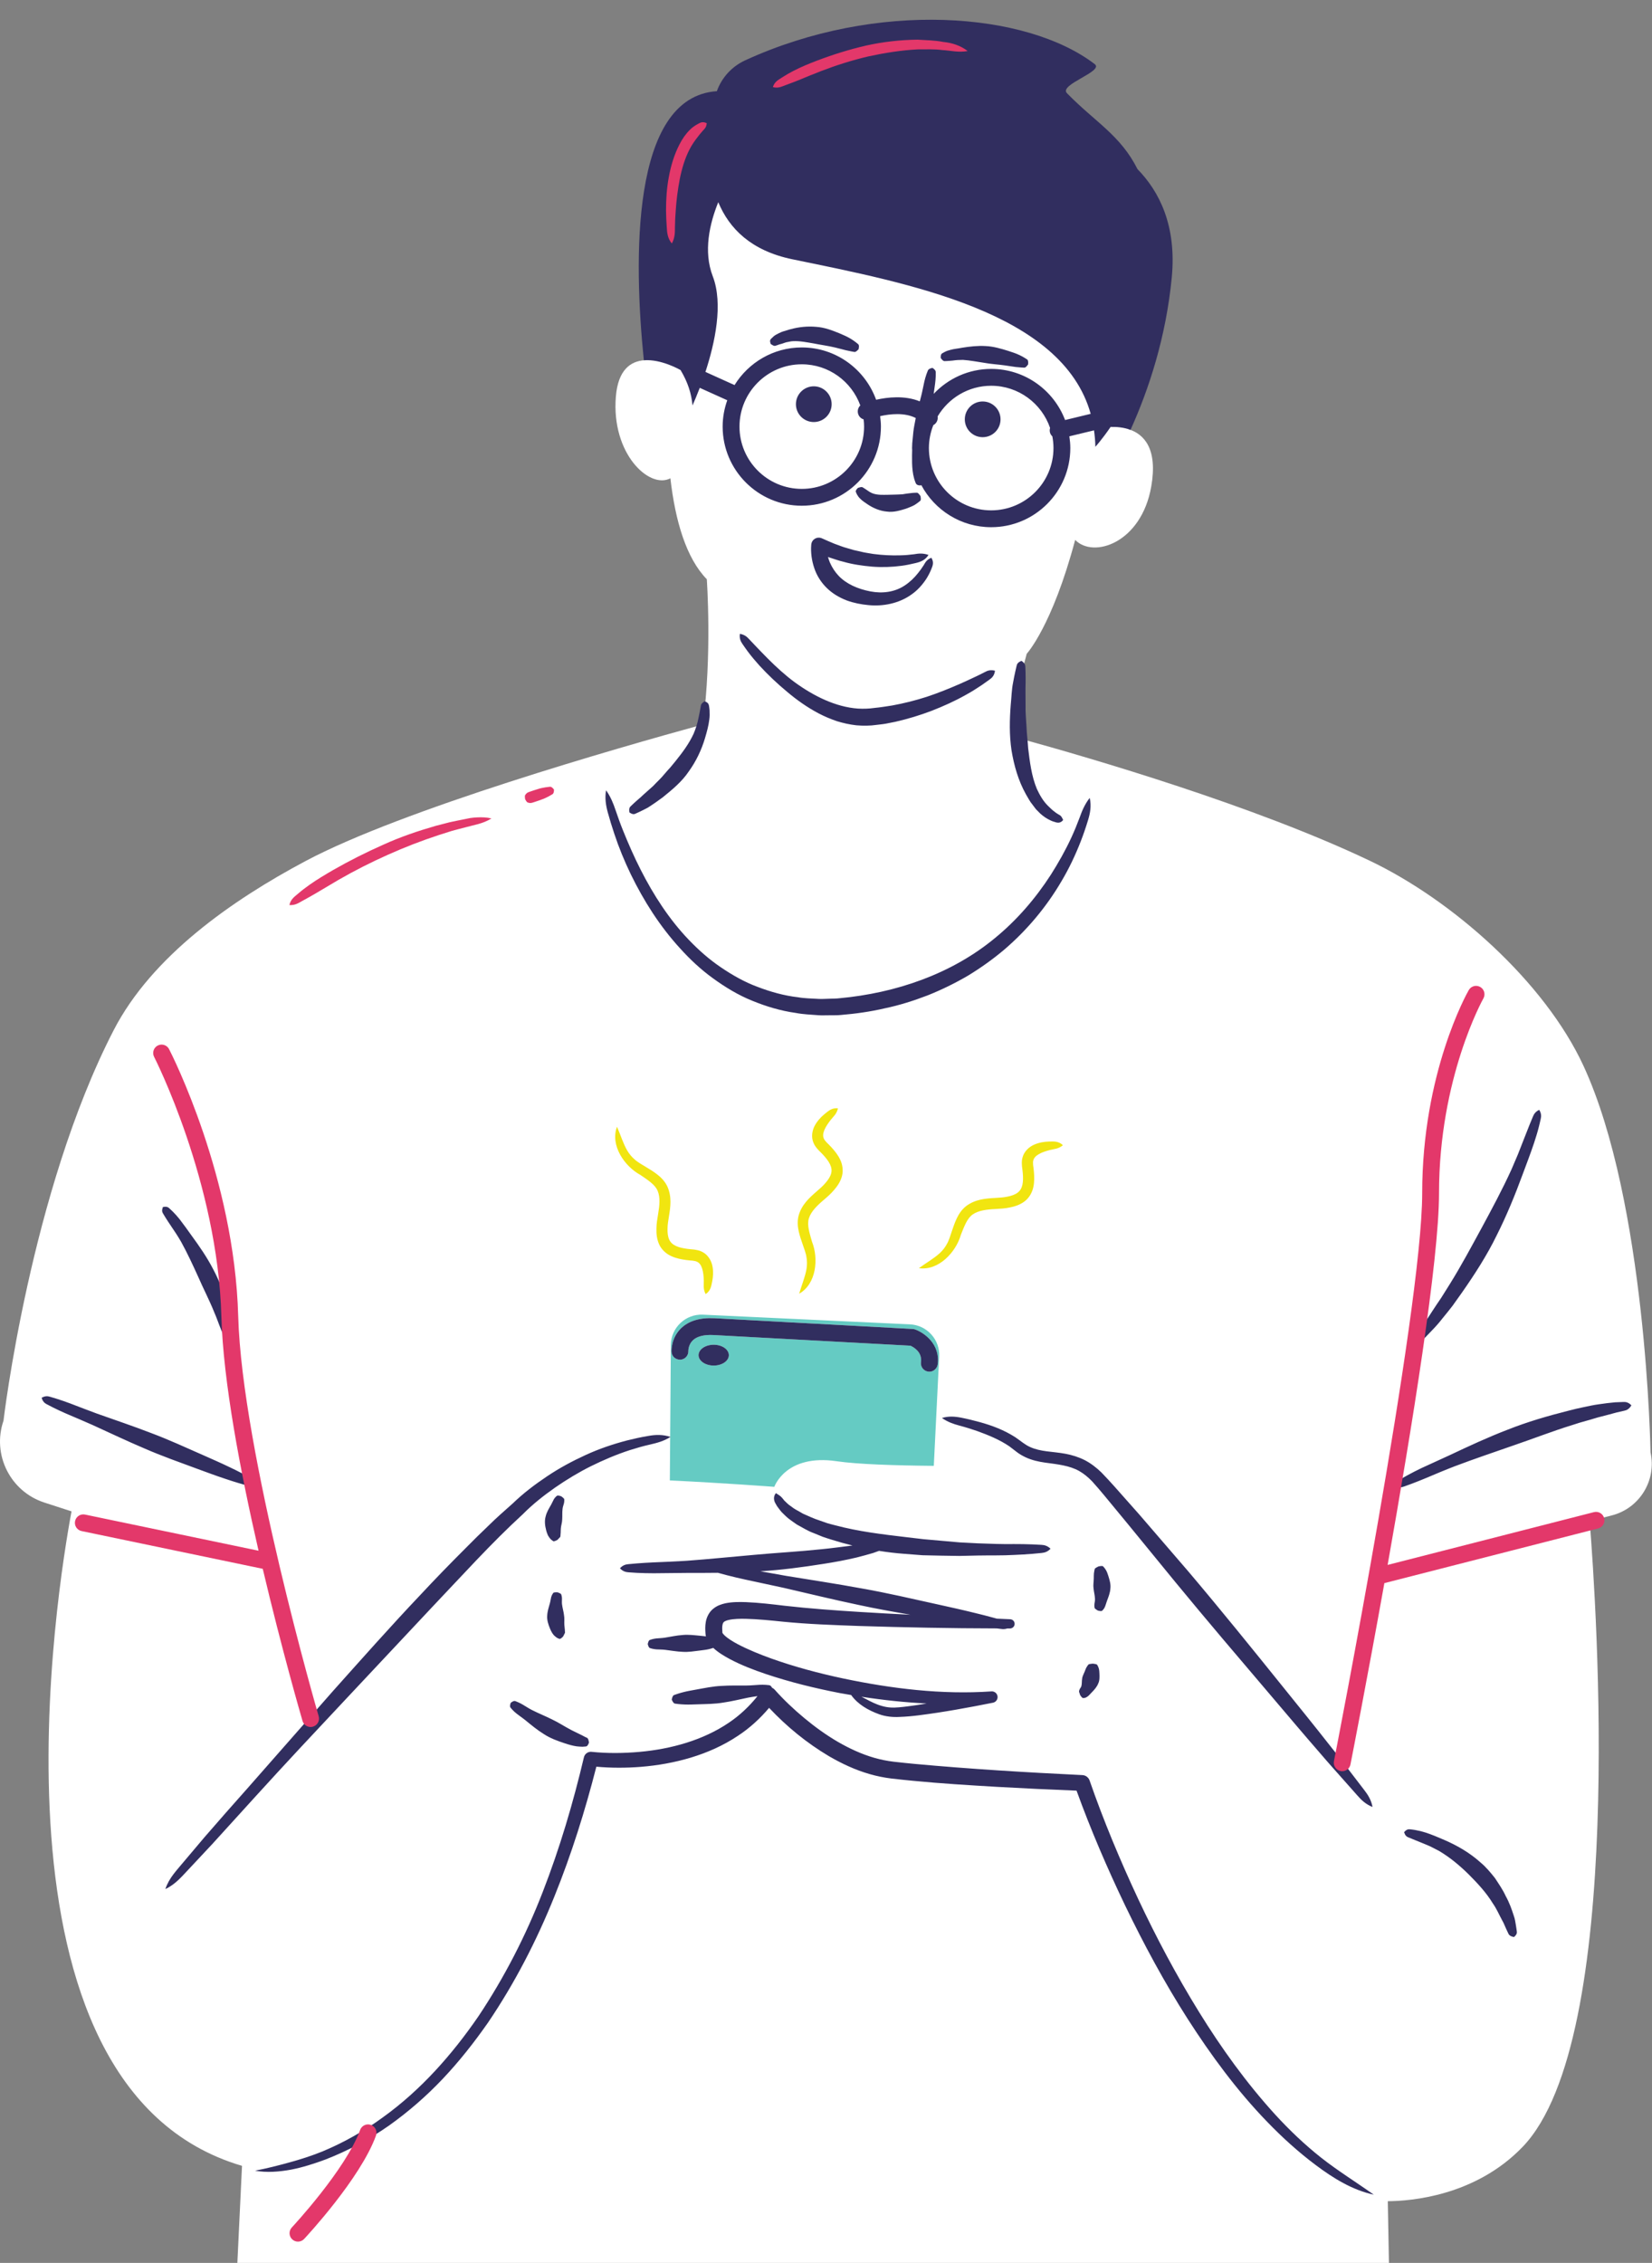 <?xml version="1.0" encoding="UTF-8"?><svg xmlns="http://www.w3.org/2000/svg" xmlns:xlink="http://www.w3.org/1999/xlink" height="504.4" preserveAspectRatio="xMidYMid meet" version="1.0" viewBox="0.0 -4.4 368.3 504.4" width="368.3" zoomAndPan="magnify"><rect x="0.0" y="-4.4" width="368.3" height="504.4" fill="#808080" stroke="none"/><defs><clipPath id="a"><path d="M 0 11 L 368.25 11 L 368.25 500 L 0 500 Z M 0 11"/></clipPath></defs><g><g clip-path="url(#a)" id="change1_1"><path d="M 359.34 333.387 L 354.406 334.652 C 355.934 353.656 362.441 450.152 339.492 474.102 C 328.891 485.164 314.332 486.227 309.398 486.246 L 309.652 500 L 52.918 500 L 53.953 478.371 C -5.738 460.793 12.93 348.613 15.945 332.484 L 9.887 330.52 C 2.285 328.051 -1.816 319.832 0.781 312.273 C 0.781 312.273 6.75 261.281 25.332 225.25 C 33.848 208.73 51.711 196.258 68.121 187.527 C 89.699 176.043 137.469 162.363 156.699 157.094 C 158.781 141.574 157.578 124.715 157.578 124.715 C 153.008 120.02 150.562 111.828 149.457 102.211 C 144.805 104.695 136.254 96.762 137.301 84.004 C 137.793 77.996 140.613 76.117 143.637 75.898 C 145.184 75.785 147.219 75.531 149.105 75.266 C 150.434 53.27 154.645 32.871 154.645 32.871 C 159.043 20.172 172.234 11.867 193.727 11.867 C 215.223 11.867 250.883 19.684 246.488 73.422 C 246.188 77.098 245.844 80.586 245.465 83.898 L 251.641 91.277 C 255.074 92.391 258.137 95.613 256.66 104.059 C 254.457 116.641 243.781 120.145 239.699 115.945 C 234.559 135.242 228.898 141.324 228.898 141.324 C 226.676 149.43 226.32 155.391 227 160.117 C 243.664 164.695 279.68 175.238 305.289 187.414 C 323.859 196.242 344.367 214.477 353.004 233.133 C 367.078 263.535 367.969 319.324 367.969 319.324 C 369.355 325.574 365.535 331.797 359.34 333.387" fill="#fff"/></g><g id="change2_1"><path d="M 207.188 301.352 C 207.105 301.352 207.02 301.344 206.938 301.332 C 205.906 301.195 205.188 300.254 205.324 299.227 C 205.629 296.945 203.648 295.859 202.973 295.559 C 199.434 295.367 166.543 293.582 159.086 293.184 C 156.949 293.066 155.34 293.488 154.43 294.391 C 153.441 295.371 153.461 296.695 153.461 296.711 C 153.512 297.746 152.711 298.625 151.676 298.676 C 150.586 298.699 149.758 297.922 149.711 296.887 C 149.695 296.586 149.633 293.867 151.781 291.73 C 153.488 290.031 156.016 289.266 159.285 289.434 C 167.168 289.855 203.484 291.828 203.484 291.828 C 203.664 291.836 203.84 291.875 204.012 291.934 C 206.016 292.645 209.648 295.188 209.047 299.719 C 208.918 300.664 208.113 301.352 207.188 301.352 Z M 159.117 299.988 C 157.25 299.988 155.738 298.949 155.738 297.668 C 155.738 296.383 157.25 295.344 159.117 295.344 C 160.98 295.344 162.492 296.383 162.492 297.668 C 162.492 298.949 160.98 299.988 159.117 299.988 Z M 202.875 290.801 L 156.715 288.641 C 152.84 288.457 149.59 291.535 149.562 295.414 L 149.336 325.59 C 161.066 326.141 172.629 327.016 172.629 327.016 C 172.629 327.016 175.16 319.625 186.562 321.312 C 191.129 321.988 199.48 322.258 208.184 322.34 L 209.383 297.965 C 209.566 294.188 206.652 290.977 202.875 290.801" fill="#65cbc3"/></g><g id="change3_1"><path d="M 216.262 86.254 C 214.707 87.809 214.707 90.328 216.262 91.887 C 217.816 93.438 220.34 93.438 221.895 91.887 C 223.449 90.328 223.449 87.809 221.895 86.254 C 220.34 84.699 217.816 84.699 216.262 86.254 Z M 178.609 82.879 C 177.055 84.43 177.055 86.953 178.609 88.508 C 180.164 90.062 182.688 90.062 184.242 88.508 C 185.797 86.953 185.797 84.43 184.242 82.879 C 182.688 81.32 180.164 81.32 178.609 82.879 Z M 158.906 57.188 C 161.277 63.359 159.383 72.062 157.27 78.5 L 163.762 81.434 C 166.875 76.41 172.422 73.047 178.754 73.047 C 186.379 73.047 192.867 77.918 195.324 84.707 C 197.883 84.129 201.703 83.699 205.062 85.062 C 205.164 84.672 205.27 84.277 205.367 83.883 C 205.645 82.805 205.828 81.715 206.078 80.633 C 206.199 80.094 206.363 79.559 206.539 79.027 L 206.84 78.238 C 206.941 77.977 207.164 77.738 207.887 77.598 C 208.504 78 208.621 78.301 208.621 78.578 L 208.613 79.418 C 208.59 79.973 208.551 80.523 208.477 81.066 C 208.375 81.844 208.258 82.613 208.16 83.391 C 211.379 79.977 215.93 77.832 220.977 77.832 C 228.504 77.832 234.926 82.578 237.453 89.227 L 243.16 87.844 C 236.824 65.18 202.727 58.762 176.641 53.391 C 167.457 51.496 162.559 46.535 160.133 40.668 C 158.199 45.441 156.77 51.637 158.906 57.188 Z M 234.863 95.473 C 234.863 94.586 234.773 93.715 234.613 92.871 C 234.363 92.629 234.16 92.336 234.074 91.977 C 233.992 91.637 234.016 91.301 234.109 90.992 C 232.238 85.527 227.066 81.586 220.977 81.586 C 215.898 81.586 211.457 84.336 209.035 88.422 C 209.133 89.012 208.941 89.641 208.473 90.082 C 208.352 90.195 208.219 90.285 208.078 90.359 C 207.449 91.945 207.09 93.668 207.09 95.473 C 207.09 103.133 213.32 109.359 220.977 109.359 C 228.637 109.359 234.863 103.133 234.863 95.473 Z M 192.641 90.688 C 192.641 90.148 192.602 89.613 192.539 89.09 C 192.02 88.922 191.574 88.539 191.363 87.996 C 191.078 87.273 191.273 86.48 191.797 85.969 C 189.859 80.633 184.75 76.801 178.754 76.801 C 171.094 76.801 164.863 83.031 164.863 90.688 C 164.863 98.348 171.094 104.574 178.754 104.574 C 186.41 104.574 192.641 98.348 192.641 90.688 Z M 143.539 75.91 C 141.281 53.715 140.535 17.188 159.816 15.926 C 160.898 12.883 163.176 10.406 166.152 9.039 C 195.523 -4.43 228.844 -1.762 244.062 9.895 C 246.18 11.516 235.992 14.445 237.867 16.371 C 244.184 22.848 249.785 25.703 253.598 33.305 C 258.414 38.223 262.355 45.852 261.234 57.473 C 259.938 70.887 256.086 82.473 252.039 91.422 C 250.543 90.855 248.945 90.727 247.602 90.762 C 245.637 93.629 244.203 95.191 244.203 95.191 C 244.184 93.926 244.066 92.711 243.902 91.527 L 238.402 92.855 C 238.531 93.715 238.617 94.582 238.617 95.473 C 238.617 105.203 230.707 113.113 220.977 113.113 C 214.234 113.113 208.367 109.309 205.398 103.73 C 205.383 103.75 205.371 103.758 205.355 103.777 C 204.965 103.84 204.672 103.77 204.465 103.645 C 204.289 103.531 204.184 103.387 204.129 103.223 C 204.004 102.914 203.898 102.613 203.812 102.312 C 203.648 101.719 203.527 101.129 203.465 100.551 C 203.316 99.383 203.328 98.242 203.332 97.105 C 203.34 96.711 203.348 96.312 203.359 95.914 C 203.355 95.766 203.336 95.621 203.336 95.473 C 203.336 94.738 203.398 94.016 203.484 93.305 C 203.559 92.328 203.664 91.355 203.848 90.398 C 203.941 89.855 204.047 89.316 204.16 88.777 C 201.656 87.5 198.41 87.867 196.219 88.359 C 196.32 89.121 196.395 89.898 196.395 90.688 C 196.395 100.414 188.48 108.328 178.754 108.328 C 169.023 108.328 161.109 100.414 161.109 90.688 C 161.109 88.629 161.484 86.656 162.137 84.816 L 156.008 82.051 C 155.367 83.723 154.785 85.086 154.387 85.98 C 154.164 83.367 153.348 80.793 151.727 78.09 C 151.727 78.09 147.449 75.582 143.539 75.91 Z M 191.719 106.703 C 192.238 107.246 192.875 107.637 193.492 108.062 C 194.742 108.891 196.211 109.5 197.699 109.629 C 199.207 109.848 200.629 109.395 201.965 108.992 C 202.609 108.73 203.27 108.512 203.871 108.176 C 204.164 107.996 204.449 107.789 204.727 107.582 L 205.133 107.254 C 205.277 107.164 205.363 106.93 205.215 106.172 C 204.766 105.523 204.555 105.406 204.398 105.43 L 203.91 105.441 C 203.594 105.461 203.277 105.48 202.977 105.527 C 202.367 105.578 201.789 105.684 201.211 105.777 C 200.051 105.859 198.93 105.855 197.883 105.891 C 196.832 105.902 195.746 105.961 194.719 105.633 C 194.207 105.473 193.75 105.184 193.324 104.871 C 193.105 104.719 192.871 104.57 192.641 104.422 C 192.52 104.352 192.387 104.281 192.273 104.203 C 192.148 104.121 191.945 104.141 191.277 104.344 C 190.773 104.816 190.742 105.105 190.812 105.273 C 190.883 105.457 190.961 105.633 191.047 105.801 C 191.23 106.133 191.449 106.441 191.719 106.703 Z M 210.586 76.094 L 211.184 76.07 C 211.57 76.02 211.973 76.035 212.352 75.98 C 213.113 75.863 213.898 75.816 214.676 75.82 C 216.254 75.922 217.801 76.234 219.352 76.461 C 220.895 76.754 222.48 76.824 224.07 77.051 C 224.867 77.152 225.652 77.312 226.461 77.406 C 226.863 77.453 227.273 77.484 227.688 77.512 L 228.309 77.547 C 228.512 77.578 228.75 77.48 229.211 76.824 C 229.285 76.027 229.133 75.789 228.941 75.688 L 228.387 75.336 C 228.008 75.113 227.629 74.898 227.234 74.723 C 226.453 74.352 225.633 74.098 224.816 73.828 C 223.176 73.316 221.496 72.812 219.75 72.738 C 218.004 72.633 216.234 72.828 214.5 73.109 C 213.633 73.297 212.762 73.34 211.902 73.586 C 211.473 73.699 211.051 73.816 210.648 74.031 L 210.055 74.359 C 209.859 74.469 209.695 74.695 209.723 75.398 C 210.148 75.984 210.383 76.102 210.586 76.094 Z M 188.863 117.777 C 187.891 117.531 186.965 117.121 186.016 116.797 C 185.082 116.43 184.172 115.992 183.25 115.598 L 183.195 115.574 C 183.035 115.508 182.863 115.461 182.684 115.445 C 181.758 115.367 180.945 116.055 180.863 116.98 C 180.777 118.008 180.824 118.781 180.934 119.668 C 181.047 120.527 181.246 121.375 181.527 122.207 C 182.074 123.879 183.062 125.441 184.344 126.68 C 185.621 127.93 187.172 128.82 188.75 129.43 C 190.352 130.016 191.961 130.324 193.594 130.477 C 196.844 130.812 200.395 130.113 203.141 128.16 C 204.527 127.215 205.648 125.953 206.531 124.598 C 206.965 123.91 207.336 123.188 207.633 122.445 C 207.934 121.715 208.27 120.934 207.637 119.926 C 206.562 120.363 206.305 120.965 205.93 121.586 C 205.547 122.184 205.141 122.762 204.703 123.301 C 203.844 124.395 202.844 125.348 201.727 126.086 C 199.488 127.598 196.684 127.945 193.996 127.414 C 191.266 126.891 188.715 125.773 187.012 124 C 186.156 123.109 185.488 122.074 184.988 120.918 C 184.832 120.539 184.707 120.145 184.594 119.746 C 184.691 119.781 184.785 119.82 184.883 119.855 C 185.926 120.172 186.941 120.57 188.008 120.809 C 190.105 121.41 192.277 121.715 194.445 121.906 C 196.621 122.074 198.809 122.008 200.965 121.719 C 202.043 121.582 203.113 121.355 204.164 121.098 C 205.215 120.852 206.293 120.453 207 119.293 C 205.742 118.867 204.781 118.965 203.777 119.145 C 202.777 119.27 201.77 119.367 200.762 119.383 C 198.746 119.449 196.73 119.344 194.738 119.086 C 193.746 118.91 192.75 118.793 191.777 118.531 L 190.309 118.203 Z M 172.859 72.676 L 173.426 72.492 C 173.77 72.328 174.176 72.289 174.527 72.152 C 174.883 72.023 175.234 71.883 175.621 71.832 C 176 71.766 176.363 71.66 176.758 71.652 C 178.312 71.566 179.867 71.902 181.41 72.156 C 182.949 72.469 184.551 72.672 186.148 73.051 C 186.949 73.23 187.734 73.477 188.547 73.664 C 188.957 73.754 189.363 73.848 189.785 73.926 L 190.414 74.039 C 190.617 74.102 190.871 74.031 191.418 73.445 C 191.59 72.66 191.457 72.406 191.273 72.273 L 190.738 71.844 C 190.371 71.578 190.004 71.305 189.613 71.082 C 188.84 70.617 188.012 70.262 187.18 69.91 C 185.516 69.23 183.781 68.562 181.91 68.449 C 180.055 68.289 178.141 68.465 176.305 68.973 C 175.844 69.07 175.391 69.258 174.934 69.379 C 174.477 69.492 174.031 69.672 173.602 69.895 C 173.176 70.117 172.738 70.309 172.387 70.66 L 171.863 71.16 C 171.691 71.328 171.586 71.602 171.816 72.262 C 172.406 72.691 172.664 72.738 172.859 72.676 Z M 141.672 176.969 L 142.594 176.547 C 143.199 176.254 143.809 175.957 144.402 175.637 C 145.543 174.922 146.648 174.137 147.742 173.336 C 149.844 171.625 152.008 169.871 153.562 167.547 C 155.184 165.301 156.406 162.746 157.191 160.078 C 157.582 158.746 157.961 157.406 158.129 156.02 C 158.234 155.332 158.227 154.621 158.191 153.922 C 158.152 153.566 158.125 153.219 158.055 152.867 C 157.996 152.523 157.797 152.148 157.074 151.918 C 156.445 152.332 156.285 152.609 156.242 152.922 C 156.215 153.223 156.133 153.527 156.086 153.828 C 155.969 154.43 155.863 155.031 155.723 155.629 C 155.504 156.828 155.113 158.004 154.641 159.137 C 153.613 161.383 152.121 163.367 150.586 165.277 L 149.41 166.703 C 148.988 167.156 148.574 167.613 148.176 168.09 C 147.398 169.062 146.453 169.902 145.594 170.82 C 144.668 171.68 143.688 172.48 142.766 173.371 C 142.273 173.777 141.797 174.207 141.316 174.645 L 140.609 175.316 C 140.359 175.527 140.188 175.852 140.324 176.688 C 141.008 177.164 141.379 177.121 141.672 176.969 Z M 228.637 145.477 L 228.59 144.242 C 228.594 143.836 228.461 143.41 227.734 142.906 C 226.926 143.223 226.715 143.617 226.641 144.027 L 226.359 145.246 C 226.18 146.062 226.008 146.883 225.867 147.703 C 225.527 149.344 225.512 151.027 225.336 152.691 C 225.074 156.027 225.004 159.434 225.504 162.816 C 226.059 166.191 227 169.566 228.723 172.652 C 229.195 173.41 229.555 174.211 230.145 174.902 C 230.414 175.262 230.676 175.621 230.953 175.973 L 231.914 176.941 C 232.59 177.551 233.355 178.086 234.203 178.469 C 234.609 178.684 235.086 178.785 235.52 178.93 C 235.965 179.031 236.523 179.012 237.023 178.379 C 236.855 178.027 236.73 177.754 236.59 177.598 C 236.453 177.402 236.305 177.301 236.141 177.23 C 235.836 177.023 235.516 176.879 235.234 176.629 C 234.648 176.215 234.117 175.707 233.609 175.188 C 232.562 174.164 231.801 172.824 231.16 171.449 C 229.973 168.613 229.594 165.457 229.215 162.348 C 229.133 160.762 228.898 159.203 228.852 157.598 C 228.773 156 228.59 154.402 228.641 152.785 C 228.66 151.172 228.586 149.555 228.648 147.926 C 228.664 147.113 228.652 146.297 228.637 145.477 Z M 136.941 181.406 C 137.965 184.52 139.219 187.555 140.645 190.512 C 143.52 196.41 147.086 202.031 151.566 206.934 C 153.785 209.398 156.227 211.695 158.941 213.656 C 161.645 215.617 164.535 217.391 167.668 218.652 C 170.781 219.93 174.043 220.918 177.387 221.379 C 179.047 221.707 180.73 221.75 182.41 221.891 C 183.254 221.957 184.094 221.898 184.934 221.906 C 185.77 221.879 186.617 221.934 187.449 221.84 C 190.809 221.562 194.082 221.098 197.32 220.34 C 200.574 219.664 203.758 218.641 206.863 217.449 C 209.957 216.211 212.957 214.738 215.836 213.055 C 218.684 211.32 221.402 209.379 223.945 207.227 C 229 202.891 233.316 197.723 236.656 192.012 C 238.348 189.168 239.762 186.176 240.957 183.105 C 241.551 181.57 242.086 180.012 242.562 178.434 C 243.047 176.867 243.355 175.207 242.938 173.453 C 241.844 174.863 241.234 176.312 240.703 177.816 C 240.148 179.309 239.543 180.781 238.879 182.227 C 237.551 185.117 235.98 187.887 234.289 190.562 C 230.855 195.879 226.691 200.707 221.824 204.691 C 212.105 212.742 199.652 216.957 187.188 218.105 C 186.414 218.215 185.637 218.176 184.859 218.219 C 184.082 218.227 183.301 218.305 182.527 218.258 C 180.98 218.156 179.418 218.16 177.895 217.887 C 174.809 217.535 171.809 216.688 168.914 215.582 C 166 214.512 163.277 212.957 160.695 211.203 C 158.105 209.453 155.738 207.359 153.559 205.082 C 149.184 200.52 145.703 195.117 142.816 189.438 C 141.371 186.594 140.086 183.664 138.891 180.699 C 138.289 179.215 137.754 177.703 137.238 176.188 C 136.727 174.668 136.137 173.188 135.117 171.762 C 134.809 173.496 135.074 175.141 135.508 176.715 C 135.949 178.289 136.414 179.859 136.941 181.406 Z M 171.121 142.344 C 170.168 141.391 169.242 140.414 168.305 139.438 L 166.91 137.965 C 166.449 137.465 165.91 137.047 164.957 136.887 C 164.805 137.848 165.098 138.516 165.488 139.09 C 165.883 139.664 166.281 140.238 166.695 140.797 C 167.527 141.918 168.434 142.98 169.367 144.016 C 171.262 146.066 173.297 147.996 175.469 149.793 C 177.621 151.613 179.953 153.266 182.516 154.621 C 183.797 155.289 185.148 155.859 186.547 156.344 C 187.961 156.773 189.422 157.109 190.926 157.273 C 192.406 157.402 194.027 157.387 195.395 157.18 C 196.102 157.086 196.816 157.035 197.516 156.902 L 199.613 156.488 C 202.383 155.855 205.094 155.035 207.723 154.031 C 210.344 153.008 212.906 151.855 215.344 150.477 C 216.574 149.812 217.754 149.055 218.914 148.281 C 219.488 147.879 220.062 147.48 220.625 147.062 C 221.195 146.668 221.699 146.129 221.824 145.102 C 220.816 144.855 220.18 145.07 219.582 145.398 C 218.988 145.711 218.375 146.004 217.77 146.301 C 216.551 146.883 215.328 147.445 214.098 147.996 C 211.633 149.07 209.152 150.082 206.613 150.918 C 204.074 151.738 201.488 152.383 198.891 152.855 C 197.586 153.051 196.289 153.277 194.98 153.395 C 193.633 153.59 192.5 153.609 191.25 153.543 C 186.316 153.188 181.434 150.773 177.148 147.656 C 175.004 146.07 173.023 144.246 171.121 142.344 Z M 36.898 267 C 37.289 267.605 37.668 268.227 38.082 268.812 C 38.891 270 39.691 271.199 40.406 272.453 C 41.797 274.98 43.004 277.598 44.188 280.203 C 45.324 282.828 46.664 285.367 47.734 288.035 C 48.32 289.352 48.762 290.715 49.32 292.051 L 50.137 294.066 L 50.566 295.078 C 50.691 295.422 50.945 295.727 51.793 295.906 C 52.453 295.379 52.527 294.977 52.469 294.605 L 52.352 293.484 C 52.254 292.742 52.176 291.988 52 291.262 C 51.688 289.797 51.309 288.344 50.848 286.918 C 49.988 284.047 48.965 281.203 47.547 278.551 C 46.176 275.879 44.453 273.398 42.691 270.984 C 41.828 269.762 40.953 268.551 40.043 267.367 C 39.57 266.785 39.082 266.219 38.547 265.688 C 38.281 265.422 38.004 265.164 37.723 264.91 C 37.449 264.652 37.062 264.477 36.309 264.66 C 36.047 265.391 36.141 265.766 36.336 266.074 Z M 50.145 325.203 C 51.148 325.555 52.172 325.863 53.191 326.176 L 54.73 326.621 C 55.238 326.789 55.793 326.828 56.578 326.309 C 56.375 325.395 55.945 325.035 55.469 324.801 L 54.051 324.055 C 53.102 323.566 52.152 323.078 51.188 322.633 C 49.27 321.703 47.316 320.859 45.375 319.992 C 41.48 318.281 37.617 316.492 33.633 315.004 C 29.668 313.473 25.629 312.117 21.617 310.695 C 19.621 309.961 17.641 309.191 15.652 308.43 C 14.66 308.055 13.652 307.715 12.637 307.387 L 11.102 306.926 C 10.59 306.773 10.031 306.734 9.285 307.168 C 9.52 308 9.949 308.359 10.422 308.605 L 11.844 309.34 C 12.801 309.812 13.762 310.27 14.738 310.691 C 16.695 311.527 18.652 312.348 20.598 313.215 C 24.469 314.98 28.312 316.812 32.23 318.473 C 36.129 320.176 40.145 321.578 44.133 323.059 C 46.133 323.785 48.121 324.539 50.145 325.203 Z M 317.758 293.699 L 319.047 292.359 C 319.914 291.469 320.75 290.555 321.504 289.574 C 322.281 288.609 323.078 287.66 323.828 286.672 L 325.98 283.645 C 328.812 279.586 331.512 275.406 333.68 270.953 C 335.906 266.531 337.781 261.945 339.48 257.316 C 340.344 255.004 341.223 252.703 342.008 250.363 C 342.387 249.188 342.766 248.016 343.062 246.816 C 343.219 246.219 343.352 245.613 343.488 245.012 C 343.629 244.41 343.641 243.758 343.152 242.984 C 342.328 243.387 341.992 243.906 341.762 244.473 L 341.062 246.156 L 339.727 249.543 L 338.398 252.934 L 336.969 256.277 C 334.957 260.699 332.656 264.973 330.363 269.223 C 328.047 273.465 325.777 277.727 323.223 281.828 L 321.297 284.898 C 320.602 285.887 319.949 286.906 319.281 287.914 L 318.289 289.438 L 317.258 290.934 L 316.242 292.449 C 315.887 292.945 315.641 293.523 315.848 294.5 C 316.82 294.527 317.34 294.152 317.758 293.699 Z M 361.852 308.105 L 360.059 308.176 C 358.875 308.277 357.699 308.434 356.523 308.605 C 355.344 308.758 354.195 309.016 353.039 309.258 C 351.879 309.492 350.73 309.77 349.594 310.07 C 345.02 311.219 340.5 312.543 336.137 314.27 C 331.758 315.949 327.504 317.926 323.277 319.922 L 316.906 322.84 C 315.848 323.336 314.812 323.883 313.781 324.438 L 312.254 325.305 C 311.746 325.602 311.289 326.004 311.059 326.871 C 311.879 327.234 312.477 327.148 313.023 326.945 L 314.66 326.352 C 315.75 325.941 316.828 325.512 317.898 325.066 C 320.031 324.16 322.172 323.258 324.336 322.426 C 328.676 320.785 333.07 319.305 337.43 317.785 C 341.801 316.297 346.098 314.609 350.492 313.254 C 351.586 312.891 352.684 312.551 353.789 312.258 C 354.898 311.98 355.988 311.57 357.098 311.32 C 358.211 311.059 359.312 310.723 360.422 310.438 L 362.094 310.055 C 362.656 309.945 363.195 309.703 363.703 308.855 C 363.055 308.16 362.441 308.066 361.852 308.105 Z M 337.984 424.891 C 337.844 424.125 337.762 423.336 337.48 422.605 C 337.004 421.117 336.473 419.637 335.699 418.258 C 335.043 416.816 334.137 415.516 333.262 414.188 C 332.277 412.953 331.254 411.715 330.027 410.707 C 327.668 408.586 324.906 406.988 322.062 405.754 C 320.641 405.137 319.219 404.527 317.746 404.055 C 317.008 403.82 316.258 403.637 315.492 403.508 C 315.113 403.434 314.719 403.402 314.332 403.355 C 313.949 403.312 313.516 403.402 313.031 404.008 C 313.277 404.746 313.574 404.984 313.914 405.121 C 314.254 405.258 314.59 405.383 314.922 405.535 L 316.93 406.352 C 317.598 406.609 318.254 406.91 318.918 407.188 L 320.828 408.172 C 323.305 409.641 325.492 411.488 327.477 413.445 C 329.438 415.422 331.363 417.469 332.824 419.887 C 333.645 421.043 334.191 422.348 334.875 423.609 C 335.246 424.227 335.488 424.906 335.793 425.562 L 336.258 426.555 C 336.395 426.895 336.664 427.191 337.523 427.371 C 338.168 426.836 338.227 426.418 338.152 426.039 Z M 248.434 326.914 C 247.512 325.879 246.543 324.836 245.543 323.801 C 244.453 322.75 243.234 321.793 241.859 321.078 C 240.48 320.375 238.992 319.918 237.539 319.648 C 236.086 319.375 234.668 319.27 233.34 319.094 C 232.012 318.918 230.773 318.652 229.668 318.148 C 228.543 317.656 227.711 316.895 226.367 315.969 C 223.859 314.355 221.156 313.34 218.418 312.586 C 217.051 312.211 215.676 311.875 214.293 311.602 C 212.914 311.328 211.484 311.215 210 311.672 C 211.262 312.559 212.555 313.008 213.883 313.363 C 215.207 313.711 216.512 314.121 217.801 314.562 C 220.355 315.48 222.875 316.523 225.016 317.98 L 226.625 319.211 C 227.23 319.699 227.93 320.082 228.629 320.422 C 230.051 321.09 231.562 321.414 232.98 321.617 C 235.828 322 238.406 322.27 240.578 323.477 C 241.652 324.086 242.609 324.895 243.488 325.801 C 244.383 326.797 245.273 327.824 246.16 328.898 L 251.453 335.312 L 262.004 348.211 C 269.062 356.793 276.277 365.25 283.48 373.715 C 287.082 377.949 290.66 382.203 294.312 386.395 C 296.113 388.512 297.977 390.578 299.82 392.66 L 302.586 395.781 C 303.492 396.832 304.512 397.797 305.992 398.375 C 305.707 396.812 304.957 395.629 304.098 394.535 L 301.559 391.223 C 299.863 389.02 298.188 386.801 296.449 384.629 C 293.02 380.254 289.516 375.938 286.027 371.609 C 279.051 362.949 272.066 354.297 264.875 345.812 L 253.984 333.172 Z M 284.25 466.891 C 277.867 459.875 272.289 452.129 267.289 444.031 C 262.285 435.934 257.801 427.508 253.746 418.879 C 249.715 410.258 246.012 401.402 242.914 392.465 C 242.68 391.801 242.062 391.305 241.316 391.27 C 228.812 390.668 216.277 389.914 203.852 388.77 C 202.297 388.629 200.754 388.457 199.211 388.285 C 197.742 388.109 196.324 387.82 194.906 387.414 C 192.074 386.605 189.34 385.332 186.738 383.824 C 184.133 382.301 181.664 380.512 179.32 378.566 C 176.992 376.633 174.715 374.484 172.758 372.281 L 172.727 372.246 C 172.641 372.148 172.543 372.062 172.434 371.98 C 172.34 371.914 172.242 371.863 172.145 371.816 C 171.898 371.379 171.684 371.25 171.477 371.23 L 170.758 371.156 C 170.281 371.129 169.805 371.117 169.332 371.141 C 168.391 371.188 167.449 371.293 166.504 371.301 C 164.605 371.316 162.703 371.262 160.82 371.391 C 158.93 371.473 157.074 371.875 155.211 372.207 C 154.281 372.383 153.348 372.523 152.426 372.762 C 151.961 372.871 151.504 373.016 151.043 373.16 L 150.355 373.398 C 150.125 373.457 149.91 373.652 149.758 374.449 C 150.074 375.191 150.324 375.34 150.562 375.348 L 151.285 375.438 C 151.766 375.484 152.242 375.523 152.719 375.535 C 153.672 375.574 154.613 375.516 155.562 375.492 C 157.453 375.426 159.352 375.43 161.215 375.113 C 163.082 374.844 164.934 374.387 166.789 374.004 C 167.484 373.863 168.18 373.77 168.875 373.672 C 167.055 375.938 164.926 377.961 162.488 379.594 C 159.617 381.547 156.395 383.008 153.031 384.066 C 149.66 385.117 146.148 385.777 142.594 386.094 C 139.062 386.41 135.395 386.449 131.957 386.09 L 131.898 386.082 C 131.113 386 130.367 386.512 130.18 387.305 C 127.773 397.488 124.801 407.543 121.012 417.285 C 117.242 427.031 112.445 436.367 106.664 445.031 C 100.781 453.598 93.793 461.496 85.355 467.559 C 81.18 470.621 76.633 473.18 71.852 475.172 C 69.449 476.141 66.984 476.934 64.488 477.613 C 61.988 478.305 59.48 478.941 56.859 479.449 C 59.508 479.922 62.23 479.695 64.859 479.219 C 67.488 478.711 70.047 477.883 72.555 476.957 C 77.543 475.016 82.297 472.484 86.684 469.418 C 91.047 466.324 95.094 462.793 98.758 458.918 C 102.426 455.039 105.723 450.836 108.777 446.473 C 114.754 437.66 119.641 428.156 123.602 418.316 C 127.406 408.906 130.445 399.211 132.953 389.398 C 136.305 389.699 139.566 389.688 142.879 389.43 C 146.641 389.129 150.395 388.465 154.047 387.363 C 157.691 386.258 161.246 384.695 164.469 382.543 C 167.086 380.828 169.441 378.695 171.465 376.281 C 175.434 380.492 179.844 384.105 184.836 387.07 C 187.656 388.707 190.652 390.117 193.859 391.039 C 195.453 391.5 197.117 391.84 198.77 392.039 C 200.344 392.215 201.918 392.391 203.488 392.535 C 209.777 393.152 216.055 393.523 222.332 393.895 C 228.223 394.223 234.109 394.504 240.008 394.734 C 243.18 403.477 246.816 411.934 250.809 420.277 C 254.996 428.961 259.578 437.469 264.781 445.609 C 269.996 453.73 275.746 461.566 282.496 468.543 C 285.859 472.031 289.469 475.301 293.359 478.215 C 297.23 481.117 301.469 483.75 306.273 484.797 C 302.305 481.973 298.332 479.527 294.598 476.598 C 290.887 473.668 287.449 470.387 284.25 466.891 Z M 76.688 374.777 L 96.434 353.727 C 103.047 346.781 109.527 339.566 116.477 333.195 L 116.539 333.137 L 116.598 333.078 C 118.68 330.973 121.184 328.973 123.719 327.203 C 126.281 325.434 128.949 323.809 131.746 322.414 C 134.547 321.035 137.426 319.805 140.406 318.836 C 141.898 318.367 143.402 317.926 144.934 317.586 C 146.465 317.23 147.977 316.844 149.477 315.895 C 147.805 315.328 146.148 315.375 144.555 315.668 C 142.949 315.926 141.359 316.285 139.777 316.68 C 136.629 317.504 133.527 318.555 130.559 319.922 C 127.594 321.281 124.703 322.832 121.988 324.656 C 119.254 326.488 116.688 328.418 114.227 330.801 L 114.348 330.688 C 112.512 332.32 110.648 333.941 108.938 335.641 C 107.172 337.312 105.453 339.016 103.758 340.734 C 100.332 344.152 96.973 347.609 93.684 351.141 C 87.047 358.141 80.656 365.359 74.23 372.539 L 55.141 394.25 C 51.938 397.844 48.754 401.461 45.602 405.102 L 40.938 410.621 C 39.41 412.488 37.684 414.18 36.871 416.672 C 39.25 415.562 40.719 413.648 42.391 411.914 L 47.324 406.641 L 57.039 395.949 C 63.512 388.824 70.094 381.797 76.688 374.777 Z M 244.766 366.98 L 244.613 366.707 C 244.586 366.617 244.402 366.516 243.641 366.426 C 242.875 366.5 242.684 366.562 242.652 366.637 L 242.48 366.855 C 242.371 367.004 242.273 367.148 242.195 367.293 C 242.035 367.582 241.957 367.871 241.84 368.152 C 241.621 368.719 241.301 369.223 241.258 369.762 C 241.156 370.289 241.223 370.879 241.098 371.379 C 241.043 371.637 240.891 371.82 240.77 372.004 C 240.703 372.086 240.676 372.23 240.625 372.344 L 240.566 372.555 C 240.539 372.629 240.59 372.816 240.824 373.461 C 241.199 374.023 241.391 374.121 241.504 374.105 C 241.617 374.094 241.738 374.078 241.859 374.055 C 242.094 374 242.277 373.887 242.465 373.758 C 242.82 373.492 243.082 373.148 243.379 372.855 C 243.98 372.254 244.539 371.605 244.832 370.875 C 245.18 370.156 245.137 369.367 245.109 368.633 C 245.086 368.262 245.082 367.898 244.977 367.531 C 244.934 367.348 244.852 367.16 244.766 366.98 Z M 245.719 354.629 L 245.973 354.359 C 246.129 354.172 246.262 353.969 246.34 353.75 C 246.527 353.32 246.625 352.871 246.793 352.434 C 247.125 351.559 247.492 350.637 247.547 349.691 C 247.664 348.746 247.387 347.82 247.113 346.938 C 246.965 346.496 246.84 346.055 246.602 345.641 C 246.488 345.434 246.348 345.238 246.191 345.043 L 245.941 344.762 C 245.883 344.664 245.66 344.598 244.906 344.75 C 244.219 345.098 244.066 345.23 244.062 345.336 L 243.984 345.656 C 243.945 345.863 243.902 346.074 243.883 346.273 C 243.836 346.676 243.863 347.059 243.848 347.445 C 243.832 348.215 243.684 348.965 243.801 349.691 C 243.871 350.426 244.082 351.18 244.117 351.949 C 244.148 352.336 244.055 352.703 244 353.074 C 243.98 353.266 243.98 353.461 243.984 353.664 L 244.027 353.984 C 244.039 354.094 244.176 354.246 244.766 354.602 C 245.426 354.762 245.637 354.715 245.719 354.629 Z M 116.566 375.574 C 116.219 375.367 115.852 375.184 115.473 375.016 L 114.895 374.781 C 114.699 374.699 114.434 374.727 113.863 375.152 C 113.625 375.824 113.691 376.086 113.832 376.25 L 114.258 376.734 C 114.551 377.035 114.859 377.328 115.188 377.582 C 115.848 378.102 116.543 378.559 117.195 379.09 C 118.492 380.152 119.801 381.242 121.25 382.129 C 122.672 383.066 124.301 383.656 125.953 384.199 C 126.773 384.473 127.629 384.719 128.508 384.855 C 128.957 384.91 129.41 384.938 129.859 384.949 L 130.562 384.895 C 130.789 384.895 131.043 384.758 131.316 384.02 C 131.184 383.219 131.035 383.02 130.852 382.953 L 130.336 382.711 C 129.988 382.52 129.645 382.332 129.301 382.18 C 128.617 381.812 127.91 381.531 127.219 381.145 C 125.832 380.426 124.516 379.535 123.07 378.859 C 121.645 378.145 120.129 377.535 118.672 376.805 C 117.941 376.441 117.266 375.988 116.566 375.574 Z M 125.738 355.594 C 125.656 354.832 125.398 354.023 125.297 353.195 C 125.242 352.777 125.289 352.367 125.289 351.953 C 125.293 351.746 125.258 351.535 125.215 351.316 L 125.117 350.988 C 125.086 350.879 124.922 350.75 124.281 350.52 C 123.598 350.5 123.398 350.586 123.328 350.688 L 123.133 350.996 C 123.02 351.203 122.93 351.418 122.871 351.637 C 122.762 352.074 122.719 352.523 122.59 352.965 C 122.344 353.852 122.031 354.766 121.996 355.727 C 121.91 356.691 122.23 357.68 122.637 358.66 C 122.84 359.145 123.105 359.664 123.488 360.102 C 123.711 360.324 123.961 360.52 124.203 360.688 L 124.652 360.883 C 124.777 360.961 125.027 360.926 125.547 360.371 C 125.91 359.676 125.996 359.496 125.965 359.426 L 125.938 359.188 C 125.934 359.004 125.938 358.844 125.91 358.715 C 125.906 358.387 125.824 358.113 125.816 357.762 C 125.773 357.082 125.883 356.348 125.738 355.594 Z M 125.125 329.125 C 124.477 328.906 124.262 328.934 124.164 329.016 L 123.891 329.258 C 123.727 329.43 123.574 329.609 123.465 329.809 C 123.242 330.203 123.086 330.629 122.852 331.027 C 122.391 331.828 121.867 332.664 121.645 333.629 C 121.375 334.582 121.48 335.633 121.758 336.68 C 121.805 336.934 121.914 337.199 122.004 337.453 C 122.09 337.711 122.203 337.961 122.383 338.195 C 122.551 338.426 122.703 338.652 122.938 338.836 L 123.285 339.094 C 123.379 339.188 123.613 339.203 124.281 338.836 C 124.836 338.289 124.957 338.125 124.941 338.039 L 124.957 337.754 C 124.945 337.586 125.008 337.383 125 337.23 C 125.012 336.91 125.008 336.594 125.035 336.273 C 125.078 335.629 125.344 334.965 125.34 334.246 C 125.391 333.531 125.32 332.719 125.418 331.918 C 125.461 331.512 125.609 331.145 125.711 330.754 C 125.766 330.562 125.793 330.355 125.801 330.141 L 125.797 329.805 C 125.797 329.695 125.676 329.531 125.125 329.125 Z M 206.582 375.312 C 201.715 375.066 196.863 374.551 192.051 373.801 C 192.355 373.957 192.66 374.113 192.965 374.27 C 194.148 374.902 195.344 375.512 196.59 375.855 C 197.844 376.227 199.027 376.293 200.379 376.164 C 201.715 376.062 203.086 375.844 204.449 375.66 C 205.16 375.551 205.871 375.43 206.582 375.312 Z M 183.492 344.203 C 178.852 344.938 174.195 345.555 169.523 345.836 L 175.199 346.852 C 180.848 347.777 186.512 348.629 192.137 349.668 C 197.773 350.66 203.348 351.969 208.938 353.199 C 211.73 353.824 214.527 354.426 217.305 355.121 C 218.699 355.445 220.086 355.816 221.469 356.188 L 222.238 356.398 C 223.234 356.441 224.227 356.484 225.219 356.531 C 225.785 356.555 226.227 357.031 226.203 357.598 C 226.184 358.148 225.727 358.578 225.18 358.586 C 224.98 358.586 224.781 358.582 224.586 358.582 C 224.086 358.746 223.617 358.754 223.164 358.688 L 222.215 358.574 C 211.957 358.559 201.707 358.352 191.441 358.031 C 185.809 357.82 180.188 357.637 174.504 357.07 C 171.73 356.785 168.945 356.5 166.258 356.434 C 164.93 356.41 163.578 356.438 162.52 356.676 C 162 356.785 161.578 356.961 161.414 357.113 C 161.246 357.254 161.16 357.391 161.07 357.812 C 160.988 358.211 160.996 358.801 161.047 359.402 L 161.062 359.566 C 161.062 359.566 161.062 359.57 161.086 359.609 C 161.152 359.711 161.266 359.875 161.449 360.051 C 162.164 360.766 163.324 361.477 164.469 362.09 C 166.809 363.316 169.363 364.348 171.945 365.281 C 177.129 367.133 182.512 368.566 187.941 369.723 C 198.797 372.008 209.965 373.371 221.02 372.613 L 221.039 372.609 C 221.742 372.562 222.352 373.094 222.402 373.797 C 222.445 374.441 221.996 375.012 221.379 375.133 C 215.867 376.234 210.363 377.246 204.758 377.953 C 203.355 378.129 201.945 378.258 200.492 378.305 C 199.059 378.391 197.41 378.223 196.004 377.711 C 193.551 376.82 191.25 375.512 189.758 373.422 C 188.934 373.281 188.105 373.148 187.281 372.996 C 181.703 371.918 176.176 370.562 170.742 368.742 C 168.023 367.82 165.332 366.801 162.699 365.406 C 161.461 364.727 160.234 364.035 159.016 362.918 L 158.945 362.941 C 158.621 363.047 158.301 363.145 157.98 363.211 C 157.34 363.359 156.695 363.414 156.051 363.504 C 154.762 363.66 153.477 363.887 152.184 363.793 C 150.891 363.754 149.598 363.496 148.305 363.352 C 147.656 363.27 147.012 363.285 146.363 363.246 C 146.043 363.227 145.719 363.172 145.395 363.098 L 144.906 362.957 C 144.746 362.914 144.582 362.734 144.406 362.062 C 144.559 361.383 144.715 361.199 144.875 361.148 L 145.355 360.992 C 145.676 360.906 146 360.84 146.32 360.809 C 146.965 360.742 147.609 360.738 148.254 360.633 C 149.539 360.438 150.824 360.133 152.113 360.051 C 153.402 359.906 154.699 360.086 155.988 360.199 C 156.453 360.242 156.914 360.285 157.379 360.344 C 157.355 360.242 157.328 360.141 157.316 360.039 L 157.285 359.723 C 157.227 358.93 157.176 358.102 157.355 357.117 C 157.508 356.168 158.055 354.941 158.996 354.203 C 159.914 353.445 160.875 353.172 161.715 352.973 C 163.41 352.637 164.895 352.676 166.367 352.719 C 169.297 352.844 172.102 353.184 174.91 353.52 C 180.398 354.141 186.004 354.551 191.59 354.898 C 195.383 355.137 199.184 355.34 202.984 355.527 C 199.113 354.859 195.25 354.176 191.414 353.34 C 185.816 352.164 180.25 350.809 174.672 349.52 L 166.281 347.715 C 164.883 347.406 163.488 347.094 162.102 346.73 L 160.047 346.176 C 157.801 346.203 155.555 346.207 153.316 346.203 L 145.766 346.281 C 144.508 346.273 143.25 346.258 141.992 346.191 L 140.105 346.066 C 139.477 346.02 138.844 345.852 138.215 345.172 C 138.84 344.488 139.465 344.309 140.09 344.254 L 141.965 344.086 C 143.215 343.977 144.465 343.922 145.715 343.855 C 148.215 343.746 150.719 343.656 153.215 343.488 C 158.211 343.125 163.188 342.602 168.16 342.176 C 173.133 341.715 178.113 341.453 183.059 340.93 C 185.402 340.711 187.719 340.375 190.051 340.094 C 188.484 339.711 186.926 339.277 185.379 338.789 C 184.715 338.57 184.047 338.387 183.391 338.141 L 181.438 337.34 C 180.113 336.875 178.895 336.074 177.645 335.414 C 177.047 335.004 176.453 334.582 175.875 334.148 C 175.301 333.711 174.785 333.148 174.258 332.648 C 174.008 332.379 173.789 332.055 173.559 331.762 C 173.324 331.473 173.109 331.16 172.938 330.805 C 172.539 330.191 172.312 329.23 172.98 328.422 C 173.438 328.703 173.699 328.883 173.977 329.086 C 174.203 329.293 174.41 329.504 174.586 329.738 C 174.746 329.977 174.953 330.191 175.188 330.395 C 175.414 330.598 175.605 330.816 175.852 331.004 C 176.375 331.352 176.82 331.758 177.371 332.066 C 177.934 332.363 178.469 332.691 179.016 333 C 180.207 333.5 181.328 334.078 182.582 334.469 L 184.418 335.113 C 185.039 335.309 185.688 335.449 186.32 335.621 C 191.395 336.969 196.688 337.605 201.98 338.227 L 205.961 338.695 L 209.965 339.047 L 213.98 339.402 L 218.008 339.609 C 220.695 339.707 223.387 339.816 226.082 339.773 C 227.43 339.777 228.777 339.785 230.125 339.844 L 232.152 339.945 C 232.828 339.98 233.508 340.141 234.207 340.809 C 233.559 341.504 232.887 341.691 232.207 341.758 L 230.18 341.949 C 228.824 342.066 227.469 342.133 226.113 342.195 C 223.402 342.352 220.68 342.273 217.961 342.328 L 213.879 342.418 L 209.789 342.355 L 205.691 342.266 L 201.598 341.949 C 199.719 341.809 197.844 341.586 195.977 341.289 L 194.656 341.762 C 193.434 342.113 192.207 342.465 190.969 342.77 C 188.492 343.352 185.992 343.82 183.492 344.203 Z M 155.738 297.668 C 155.738 298.949 157.25 299.988 159.117 299.988 C 160.98 299.988 162.492 298.949 162.492 297.668 C 162.492 296.383 160.98 295.344 159.117 295.344 C 157.25 295.344 155.738 296.383 155.738 297.668 Z M 205.324 299.227 C 205.629 296.945 203.648 295.859 202.973 295.559 C 199.434 295.367 166.543 293.582 159.086 293.184 C 156.949 293.066 155.34 293.488 154.43 294.391 C 153.441 295.371 153.461 296.695 153.461 296.711 C 153.512 297.746 152.711 298.625 151.676 298.676 C 150.586 298.699 149.758 297.922 149.711 296.887 C 149.695 296.586 149.633 293.867 151.781 291.73 C 153.488 290.031 156.016 289.266 159.285 289.434 C 167.168 289.855 203.484 291.828 203.484 291.828 C 203.664 291.836 203.84 291.875 204.012 291.934 C 206.016 292.645 209.648 295.188 209.047 299.719 C 208.918 300.664 208.113 301.352 207.188 301.352 C 207.105 301.352 207.02 301.344 206.938 301.332 C 205.906 301.195 205.188 300.254 205.324 299.227" fill="#312e5f"/></g><g id="change4_1"><path d="M 156.582 274.652 C 155.949 274.305 155.285 274.211 154.66 274.117 C 154.184 274.074 153.699 274.035 153.238 273.973 C 152.312 273.848 151.418 273.664 150.703 273.332 C 149.984 273 149.496 272.555 149.195 271.906 C 148.895 271.258 148.797 270.395 148.82 269.5 C 148.824 268.602 148.977 267.684 149.137 266.719 C 149.469 264.691 149.82 262.41 148.793 260.094 C 148.273 258.965 147.402 258.062 146.539 257.395 C 145.672 256.723 144.793 256.191 143.934 255.676 L 142.656 254.902 C 142.281 254.633 141.898 254.422 141.57 254.109 C 140.883 253.543 140.305 252.844 139.836 252.059 C 138.914 250.465 138.406 248.711 137.555 246.75 C 135.992 250.898 139.219 255.57 142.766 257.492 C 144.41 258.625 146.07 259.652 146.629 261.07 C 147.23 262.488 147.035 264.41 146.711 266.277 C 146.539 267.285 146.359 268.352 146.348 269.457 C 146.324 270.555 146.406 271.742 146.934 272.934 C 147.453 274.133 148.551 275.105 149.652 275.59 C 150.758 276.098 151.855 276.301 152.91 276.449 C 153.438 276.523 153.957 276.566 154.477 276.609 C 154.84 276.68 155.18 276.711 155.43 276.863 C 155.945 277.109 156.316 277.621 156.551 278.402 C 156.793 279.168 156.871 280.086 156.906 281.023 C 156.938 281.98 156.703 282.871 157.312 284.059 C 158.457 283.316 158.574 282.227 158.789 281.188 C 158.992 280.133 159.062 279.023 158.836 277.836 C 158.625 276.688 157.887 275.309 156.582 274.652 Z M 233.852 250.055 C 232.777 250.086 231.68 250.258 230.57 250.738 C 229.492 251.195 228.309 252.215 227.953 253.633 C 227.75 254.324 227.805 254.996 227.848 255.621 C 227.91 256.102 227.98 256.578 228.016 257.043 C 228.098 257.973 228.109 258.887 227.945 259.656 C 227.773 260.434 227.449 261.004 226.883 261.438 C 226.312 261.875 225.492 262.156 224.613 262.328 C 223.734 262.52 222.809 262.57 221.828 262.625 C 219.777 262.746 217.477 262.898 215.441 264.402 C 214.449 265.156 213.758 266.203 213.297 267.188 C 212.824 268.188 212.5 269.156 212.184 270.109 L 211.707 271.52 C 211.523 271.949 211.406 272.367 211.172 272.754 C 210.77 273.551 210.211 274.27 209.547 274.895 C 208.191 276.141 206.59 277.02 204.863 278.277 C 209.25 278.898 213.105 274.73 214.215 270.852 C 214.961 269 215.602 267.156 216.863 266.301 C 218.113 265.41 220.035 265.176 221.926 265.09 C 222.949 265.035 224.027 264.98 225.109 264.75 C 226.188 264.535 227.328 264.195 228.375 263.422 C 229.434 262.656 230.145 261.371 230.375 260.191 C 230.633 259 230.59 257.887 230.504 256.824 C 230.461 256.293 230.395 255.777 230.32 255.262 C 230.312 254.891 230.27 254.551 230.359 254.273 C 230.492 253.719 230.906 253.246 231.621 252.848 C 232.312 252.441 233.195 252.168 234.102 251.93 C 235.027 251.688 235.949 251.723 236.973 250.871 C 236 249.918 234.91 250.035 233.852 250.055 Z M 187.297 254.055 C 187.836 255.133 188.055 256.582 187.688 257.836 C 187.336 259.086 186.637 260.055 185.918 260.883 C 185.203 261.73 184.383 262.434 183.605 263.098 C 182.16 264.324 180.785 265.684 180.344 267.152 C 179.863 268.602 180.484 270.453 181.027 272.375 C 182.527 276.121 182.023 281.777 178.168 283.969 C 178.766 281.914 179.496 280.246 179.809 278.426 C 179.949 277.527 179.949 276.617 179.781 275.742 C 179.734 275.293 179.57 274.887 179.453 274.438 L 178.969 273.027 C 178.637 272.082 178.301 271.113 178.062 270.039 C 177.824 268.977 177.73 267.723 178.055 266.523 C 178.746 264.086 180.473 262.559 182.023 261.207 C 182.762 260.566 183.465 259.957 184.043 259.27 C 184.633 258.598 185.109 257.871 185.293 257.18 C 185.477 256.488 185.383 255.836 185.043 255.121 C 184.703 254.41 184.137 253.695 183.504 253.008 C 183.188 252.664 182.84 252.328 182.5 251.988 C 182.082 251.516 181.629 251.02 181.367 250.348 C 180.781 249.008 181.094 247.477 181.668 246.457 C 182.25 245.402 183.016 244.594 183.844 243.91 C 184.672 243.246 185.461 242.488 186.816 242.648 C 186.523 243.949 185.773 244.484 185.188 245.242 C 184.617 245.984 184.09 246.738 183.785 247.484 C 183.469 248.234 183.43 248.863 183.664 249.383 C 183.762 249.66 184.004 249.902 184.238 250.188 C 184.609 250.555 184.98 250.918 185.34 251.312 C 186.055 252.102 186.77 252.957 187.297 254.055" fill="#f1e510"/></g><g id="change5_1"><path d="M 122.41 170.992 C 122.125 171.02 121.836 171.059 121.555 171.102 C 120.988 171.195 120.434 171.312 119.898 171.492 C 119.355 171.648 118.82 171.836 118.285 172.016 C 118.02 172.117 117.742 172.176 117.504 172.352 C 117.383 172.438 117.273 172.562 117.172 172.699 C 117.125 172.781 117.062 172.824 117.031 172.945 C 117 173.078 117.008 173.32 117.07 173.742 C 117.273 174.117 117.41 174.312 117.516 174.402 C 117.617 174.48 117.688 174.477 117.777 174.516 C 117.941 174.562 118.102 174.598 118.25 174.594 C 118.547 174.59 118.805 174.473 119.074 174.395 C 119.613 174.215 120.152 174.047 120.684 173.844 C 121.219 173.664 121.734 173.426 122.242 173.16 C 122.496 173.027 122.746 172.887 122.992 172.734 C 123.246 172.602 123.504 172.484 123.508 171.598 C 122.973 170.887 122.695 170.949 122.41 170.992 Z M 106.383 177.797 C 105.855 177.809 105.34 177.883 104.82 177.945 L 103.285 178.254 C 102.266 178.465 101.238 178.652 100.219 178.887 L 97.191 179.668 C 93.184 180.82 89.215 182.164 85.422 183.898 C 81.613 185.586 77.887 187.461 74.273 189.527 C 72.473 190.574 70.68 191.637 68.977 192.84 C 68.129 193.449 67.293 194.07 66.5 194.758 C 65.715 195.441 64.809 195.992 64.52 197.336 C 65.887 197.441 66.656 196.797 67.574 196.32 C 68.477 195.836 69.363 195.324 70.25 194.816 L 75.516 191.695 C 79.055 189.66 82.699 187.812 86.422 186.152 C 90.141 184.48 93.941 183.008 97.812 181.738 L 100.727 180.812 C 101.703 180.535 102.695 180.297 103.68 180.035 C 105.652 179.477 107.652 179.234 109.566 178.031 C 108.488 177.77 107.434 177.75 106.383 177.797 Z M 156.352 22.883 C 156.012 22.969 155.746 23.172 155.438 23.312 C 154.859 23.648 154.289 24.039 153.82 24.52 C 152.859 25.461 152.102 26.578 151.508 27.742 C 150.301 30.066 149.57 32.547 149.113 35.027 C 148.645 37.512 148.484 40.023 148.484 42.512 C 148.504 43.758 148.559 45 148.648 46.238 C 148.719 47.473 148.824 48.73 149.781 49.871 C 150.496 48.578 150.469 47.395 150.473 46.188 C 150.492 44.98 150.551 43.777 150.645 42.582 C 150.801 40.188 151.109 37.816 151.551 35.496 C 152.02 33.188 152.68 30.922 153.727 28.902 C 154.242 27.887 154.883 26.977 155.562 26.109 C 155.895 25.664 156.246 25.238 156.621 24.816 C 156.98 24.352 157.465 24.156 157.559 23.059 C 157.09 22.824 156.695 22.812 156.352 22.883 Z M 204.547 4.441 C 200.688 4.488 196.844 4.922 193.094 5.758 C 189.352 6.617 185.695 7.766 182.121 9.121 C 180.332 9.801 178.566 10.535 176.867 11.41 C 176.016 11.848 175.188 12.328 174.379 12.848 C 173.59 13.387 172.688 13.762 172.305 15.016 C 173.562 15.344 174.34 14.855 175.23 14.543 C 176.117 14.234 176.977 13.879 177.848 13.551 C 179.57 12.848 181.281 12.117 183.016 11.457 C 186.484 10.125 190.031 9.004 193.641 8.164 C 197.258 7.383 200.902 6.801 204.586 6.605 C 206.414 6.617 208.27 6.508 210.09 6.762 C 211.949 6.859 213.668 7.359 215.738 6.973 C 214.137 5.75 212.234 5.137 210.316 4.953 C 208.41 4.574 206.48 4.566 204.547 4.441 Z M 357.637 334.008 C 357.383 333.004 356.359 332.398 355.355 332.656 L 309.359 344.422 C 314.766 313.973 320.82 276.535 320.82 261.562 C 320.82 235.82 330.609 218.328 330.707 218.156 C 331.219 217.254 330.906 216.109 330.008 215.598 C 329.105 215.082 327.961 215.395 327.445 216.297 C 327.023 217.035 317.066 234.77 317.066 261.562 C 317.066 287.68 297.594 387.16 297.395 388.16 C 297.195 389.18 297.859 390.164 298.875 390.363 C 298.996 390.391 299.121 390.402 299.238 390.402 C 300.117 390.402 300.902 389.781 301.078 388.887 C 301.406 387.207 304.773 370.02 308.633 348.48 L 356.285 336.293 C 357.289 336.035 357.895 335.012 357.637 334.008 Z M 82.695 469.242 C 81.723 468.887 80.645 469.391 80.289 470.363 C 77.082 479.184 65.18 491.977 65.059 492.102 C 64.352 492.859 64.391 494.047 65.148 494.754 C 65.512 495.094 65.973 495.262 66.43 495.262 C 66.934 495.262 67.43 495.062 67.801 494.668 C 68.312 494.121 80.348 481.188 83.816 471.645 C 84.172 470.672 83.668 469.598 82.695 469.242 Z M 67.445 379.195 C 67.094 378.004 62.867 363.43 58.578 345.289 L 18.191 336.875 C 17.176 336.664 16.523 335.668 16.738 334.652 C 16.949 333.637 17.945 332.988 18.957 333.199 L 57.641 341.258 C 53.594 323.637 49.746 303.461 49.355 289.062 C 48.531 259.012 34.5 231.449 34.359 231.176 C 33.883 230.254 34.246 229.121 35.168 228.648 C 36.09 228.176 37.223 228.535 37.695 229.457 C 38.289 230.609 52.258 258.062 53.105 288.961 C 53.934 319.191 70.875 377.559 71.047 378.145 C 71.34 379.141 70.766 380.184 69.773 380.473 C 69.598 380.523 69.418 380.547 69.246 380.547 C 68.434 380.547 67.684 380.016 67.445 379.195" fill="#e3386a"/></g></g></svg>